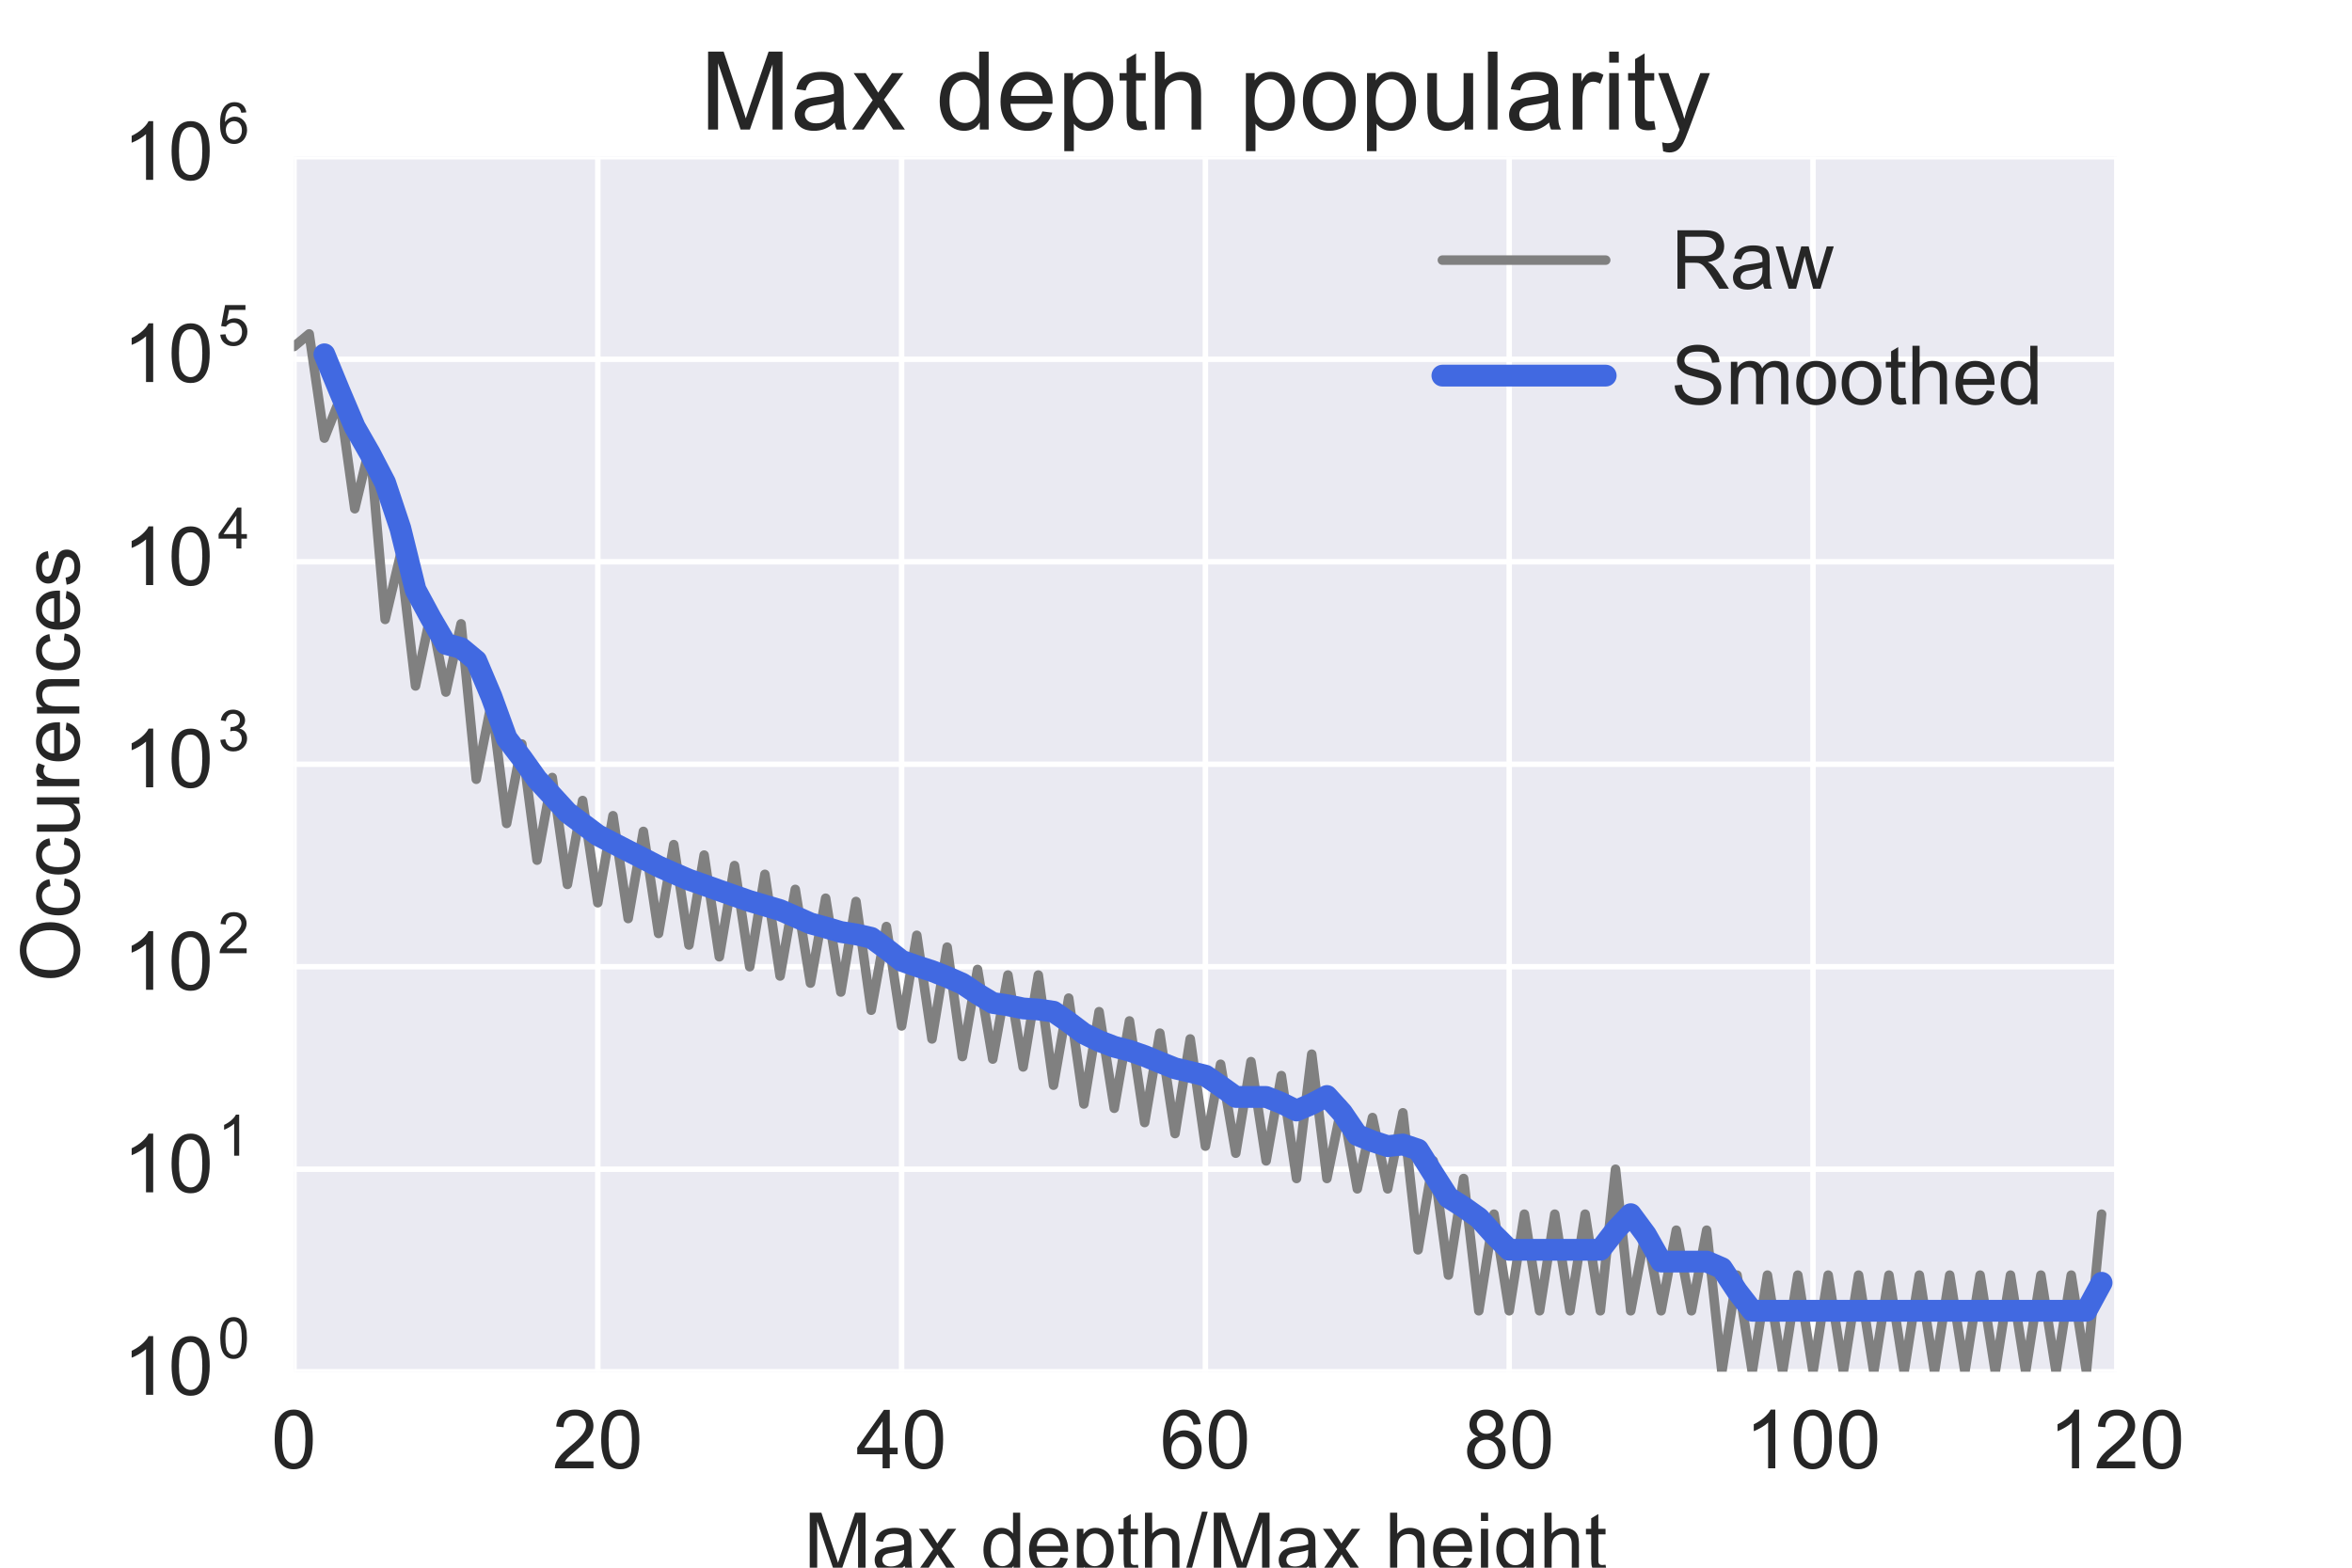 <?xml version="1.0" encoding="utf-8" standalone="no"?>
<!DOCTYPE svg PUBLIC "-//W3C//DTD SVG 1.1//EN"
  "http://www.w3.org/Graphics/SVG/1.1/DTD/svg11.dtd">
<!-- Created with matplotlib (http://matplotlib.org/) -->
<svg height="288pt" version="1.1" viewBox="0 0 432 288" width="432pt" xmlns="http://www.w3.org/2000/svg" xmlns:xlink="http://www.w3.org/1999/xlink">
 <defs>
  <style type="text/css">
*{stroke-linecap:butt;stroke-linejoin:round;stroke-miterlimit:100000;}
  </style>
 </defs>
 <g id="figure_1">
  <g id="patch_1">
   <path d="M 0 288 
L 432 288 
L 432 0 
L 0 0 
z
" style="fill:#ffffff;"/>
  </g>
  <g id="axes_1">
   <g id="patch_2">
    <path d="M 54 252 
L 388.8 252 
L 388.8 28.8 
L 54 28.8 
z
" style="fill:#eaeaf2;"/>
   </g>
   <g id="matplotlib.axis_1">
    <g id="xtick_1">
     <g id="line2d_1">
      <path clip-path="url(#pe8a40653a8)" d="M 54 252 
L 54 28.8 
" style="fill:none;stroke:#ffffff;stroke-linecap:round;"/>
     </g>
     <g id="line2d_2">
      <defs>
       <path d="M 0 0 
L 0 0 
" id="m4029cebb48" style="stroke:#262626;"/>
      </defs>
      <g>
       <use style="fill:#262626;stroke:#262626;" x="54.0" xlink:href="#m4029cebb48" y="252.0"/>
      </g>
     </g>
     <g id="line2d_3">
      <g>
       <use style="fill:#262626;stroke:#262626;" x="54.0" xlink:href="#m4029cebb48" y="28.8"/>
      </g>
     </g>
     <g id="text_1">
      <!-- 0 -->
      <defs>
       <path d="M 4.156 35.297 
Q 4.156 48 6.766 55.734 
Q 9.375 63.484 14.516 67.672 
Q 19.672 71.875 27.484 71.875 
Q 33.25 71.875 37.594 69.547 
Q 41.938 67.234 44.766 62.859 
Q 47.609 58.5 49.219 52.219 
Q 50.828 45.953 50.828 35.297 
Q 50.828 22.703 48.234 14.969 
Q 45.656 7.234 40.5 3 
Q 35.359 -1.219 27.484 -1.219 
Q 17.141 -1.219 11.234 6.203 
Q 4.156 15.141 4.156 35.297 
M 13.188 35.297 
Q 13.188 17.672 17.312 11.828 
Q 21.438 6 27.484 6 
Q 33.547 6 37.672 11.859 
Q 41.797 17.719 41.797 35.297 
Q 41.797 52.984 37.672 58.781 
Q 33.547 64.594 27.391 64.594 
Q 21.344 64.594 17.719 59.469 
Q 13.188 52.938 13.188 35.297 
" id="ArialMT-30"/>
      </defs>
      <g style="fill:#262626;" transform="translate(49.829 269.737)scale(0.15 -0.15)">
       <use xlink:href="#ArialMT-30"/>
      </g>
     </g>
    </g>
    <g id="xtick_2">
     <g id="line2d_4">
      <path clip-path="url(#pe8a40653a8)" d="M 109.8 252 
L 109.8 28.8 
" style="fill:none;stroke:#ffffff;stroke-linecap:round;"/>
     </g>
     <g id="line2d_5">
      <g>
       <use style="fill:#262626;stroke:#262626;" x="109.8" xlink:href="#m4029cebb48" y="252.0"/>
      </g>
     </g>
     <g id="line2d_6">
      <g>
       <use style="fill:#262626;stroke:#262626;" x="109.8" xlink:href="#m4029cebb48" y="28.8"/>
      </g>
     </g>
     <g id="text_2">
      <!-- 20 -->
      <defs>
       <path d="M 50.344 8.453 
L 50.344 0 
L 3.031 0 
Q 2.938 3.172 4.047 6.109 
Q 5.859 10.938 9.828 15.625 
Q 13.812 20.312 21.344 26.469 
Q 33.016 36.031 37.109 41.625 
Q 41.219 47.219 41.219 52.203 
Q 41.219 57.422 37.469 61 
Q 33.734 64.594 27.734 64.594 
Q 21.391 64.594 17.578 60.781 
Q 13.766 56.984 13.719 50.25 
L 4.688 51.172 
Q 5.609 61.281 11.656 66.578 
Q 17.719 71.875 27.938 71.875 
Q 38.234 71.875 44.234 66.156 
Q 50.25 60.453 50.25 52 
Q 50.25 47.703 48.484 43.547 
Q 46.734 39.406 42.656 34.812 
Q 38.578 30.219 29.109 22.219 
Q 21.188 15.578 18.938 13.203 
Q 16.703 10.844 15.234 8.453 
z
" id="ArialMT-32"/>
      </defs>
      <g style="fill:#262626;" transform="translate(101.459 269.737)scale(0.15 -0.15)">
       <use xlink:href="#ArialMT-32"/>
       <use x="55.615" xlink:href="#ArialMT-30"/>
      </g>
     </g>
    </g>
    <g id="xtick_3">
     <g id="line2d_7">
      <path clip-path="url(#pe8a40653a8)" d="M 165.6 252 
L 165.6 28.8 
" style="fill:none;stroke:#ffffff;stroke-linecap:round;"/>
     </g>
     <g id="line2d_8">
      <g>
       <use style="fill:#262626;stroke:#262626;" x="165.6" xlink:href="#m4029cebb48" y="252.0"/>
      </g>
     </g>
     <g id="line2d_9">
      <g>
       <use style="fill:#262626;stroke:#262626;" x="165.6" xlink:href="#m4029cebb48" y="28.8"/>
      </g>
     </g>
     <g id="text_3">
      <!-- 40 -->
      <defs>
       <path d="M 32.328 0 
L 32.328 17.141 
L 1.266 17.141 
L 1.266 25.203 
L 33.938 71.578 
L 41.109 71.578 
L 41.109 25.203 
L 50.781 25.203 
L 50.781 17.141 
L 41.109 17.141 
L 41.109 0 
z
M 32.328 25.203 
L 32.328 57.469 
L 9.906 25.203 
z
" id="ArialMT-34"/>
      </defs>
      <g style="fill:#262626;" transform="translate(157.259 269.737)scale(0.15 -0.15)">
       <use xlink:href="#ArialMT-34"/>
       <use x="55.615" xlink:href="#ArialMT-30"/>
      </g>
     </g>
    </g>
    <g id="xtick_4">
     <g id="line2d_10">
      <path clip-path="url(#pe8a40653a8)" d="M 221.4 252 
L 221.4 28.8 
" style="fill:none;stroke:#ffffff;stroke-linecap:round;"/>
     </g>
     <g id="line2d_11">
      <g>
       <use style="fill:#262626;stroke:#262626;" x="221.4" xlink:href="#m4029cebb48" y="252.0"/>
      </g>
     </g>
     <g id="line2d_12">
      <g>
       <use style="fill:#262626;stroke:#262626;" x="221.4" xlink:href="#m4029cebb48" y="28.8"/>
      </g>
     </g>
     <g id="text_4">
      <!-- 60 -->
      <defs>
       <path d="M 49.75 54.047 
L 41.016 53.375 
Q 39.844 58.547 37.703 60.891 
Q 34.125 64.656 28.906 64.656 
Q 24.703 64.656 21.531 62.312 
Q 17.391 59.281 14.984 53.469 
Q 12.594 47.656 12.5 36.922 
Q 15.672 41.75 20.266 44.094 
Q 24.859 46.438 29.891 46.438 
Q 38.672 46.438 44.844 39.969 
Q 51.031 33.5 51.031 23.25 
Q 51.031 16.5 48.125 10.719 
Q 45.219 4.938 40.141 1.859 
Q 35.062 -1.219 28.609 -1.219 
Q 17.625 -1.219 10.688 6.859 
Q 3.766 14.938 3.766 33.5 
Q 3.766 54.25 11.422 63.672 
Q 18.109 71.875 29.438 71.875 
Q 37.891 71.875 43.281 67.141 
Q 48.688 62.406 49.75 54.047 
M 13.875 23.188 
Q 13.875 18.656 15.797 14.5 
Q 17.719 10.359 21.188 8.172 
Q 24.656 6 28.469 6 
Q 34.031 6 38.031 10.484 
Q 42.047 14.984 42.047 22.703 
Q 42.047 30.125 38.078 34.391 
Q 34.125 38.672 28.125 38.672 
Q 22.172 38.672 18.016 34.391 
Q 13.875 30.125 13.875 23.188 
" id="ArialMT-36"/>
      </defs>
      <g style="fill:#262626;" transform="translate(213.059 269.737)scale(0.15 -0.15)">
       <use xlink:href="#ArialMT-36"/>
       <use x="55.615" xlink:href="#ArialMT-30"/>
      </g>
     </g>
    </g>
    <g id="xtick_5">
     <g id="line2d_13">
      <path clip-path="url(#pe8a40653a8)" d="M 277.2 252 
L 277.2 28.8 
" style="fill:none;stroke:#ffffff;stroke-linecap:round;"/>
     </g>
     <g id="line2d_14">
      <g>
       <use style="fill:#262626;stroke:#262626;" x="277.2" xlink:href="#m4029cebb48" y="252.0"/>
      </g>
     </g>
     <g id="line2d_15">
      <g>
       <use style="fill:#262626;stroke:#262626;" x="277.2" xlink:href="#m4029cebb48" y="28.8"/>
      </g>
     </g>
     <g id="text_5">
      <!-- 80 -->
      <defs>
       <path d="M 17.672 38.812 
Q 12.203 40.828 9.562 44.531 
Q 6.938 48.25 6.938 53.422 
Q 6.938 61.234 12.547 66.547 
Q 18.172 71.875 27.484 71.875 
Q 36.859 71.875 42.578 66.422 
Q 48.297 60.984 48.297 53.172 
Q 48.297 48.188 45.672 44.5 
Q 43.062 40.828 37.75 38.812 
Q 44.344 36.672 47.781 31.875 
Q 51.219 27.094 51.219 20.453 
Q 51.219 11.281 44.719 5.031 
Q 38.234 -1.219 27.641 -1.219 
Q 17.047 -1.219 10.547 5.047 
Q 4.047 11.328 4.047 20.703 
Q 4.047 27.688 7.594 32.391 
Q 11.141 37.109 17.672 38.812 
M 15.922 53.719 
Q 15.922 48.641 19.188 45.406 
Q 22.469 42.188 27.688 42.188 
Q 32.766 42.188 36.016 45.375 
Q 39.266 48.578 39.266 53.219 
Q 39.266 58.062 35.906 61.359 
Q 32.562 64.656 27.594 64.656 
Q 22.562 64.656 19.234 61.422 
Q 15.922 58.203 15.922 53.719 
M 13.094 20.656 
Q 13.094 16.891 14.875 13.375 
Q 16.656 9.859 20.172 7.922 
Q 23.688 6 27.734 6 
Q 34.031 6 38.125 10.047 
Q 42.234 14.109 42.234 20.359 
Q 42.234 26.703 38.016 30.859 
Q 33.797 35.016 27.438 35.016 
Q 21.234 35.016 17.156 30.906 
Q 13.094 26.812 13.094 20.656 
" id="ArialMT-38"/>
      </defs>
      <g style="fill:#262626;" transform="translate(268.859 269.737)scale(0.15 -0.15)">
       <use xlink:href="#ArialMT-38"/>
       <use x="55.615" xlink:href="#ArialMT-30"/>
      </g>
     </g>
    </g>
    <g id="xtick_6">
     <g id="line2d_16">
      <path clip-path="url(#pe8a40653a8)" d="M 333 252 
L 333 28.8 
" style="fill:none;stroke:#ffffff;stroke-linecap:round;"/>
     </g>
     <g id="line2d_17">
      <g>
       <use style="fill:#262626;stroke:#262626;" x="333.0" xlink:href="#m4029cebb48" y="252.0"/>
      </g>
     </g>
     <g id="line2d_18">
      <g>
       <use style="fill:#262626;stroke:#262626;" x="333.0" xlink:href="#m4029cebb48" y="28.8"/>
      </g>
     </g>
     <g id="text_6">
      <!-- 100 -->
      <defs>
       <path d="M 37.25 0 
L 28.469 0 
L 28.469 56 
Q 25.297 52.984 20.141 49.953 
Q 14.984 46.922 10.891 45.406 
L 10.891 53.906 
Q 18.266 57.375 23.781 62.297 
Q 29.297 67.234 31.594 71.875 
L 37.25 71.875 
z
" id="ArialMT-31"/>
      </defs>
      <g style="fill:#262626;" transform="translate(320.488 269.737)scale(0.15 -0.15)">
       <use xlink:href="#ArialMT-31"/>
       <use x="55.615" xlink:href="#ArialMT-30"/>
       <use x="111.23" xlink:href="#ArialMT-30"/>
      </g>
     </g>
    </g>
    <g id="xtick_7">
     <g id="line2d_19">
      <path clip-path="url(#pe8a40653a8)" d="M 388.8 252 
L 388.8 28.8 
" style="fill:none;stroke:#ffffff;stroke-linecap:round;"/>
     </g>
     <g id="line2d_20">
      <g>
       <use style="fill:#262626;stroke:#262626;" x="388.8" xlink:href="#m4029cebb48" y="252.0"/>
      </g>
     </g>
     <g id="line2d_21">
      <g>
       <use style="fill:#262626;stroke:#262626;" x="388.8" xlink:href="#m4029cebb48" y="28.8"/>
      </g>
     </g>
     <g id="text_7">
      <!-- 120 -->
      <g style="fill:#262626;" transform="translate(376.288 269.737)scale(0.15 -0.15)">
       <use xlink:href="#ArialMT-31"/>
       <use x="55.615" xlink:href="#ArialMT-32"/>
       <use x="111.23" xlink:href="#ArialMT-30"/>
      </g>
     </g>
    </g>
    <g id="text_8">
     <!-- Max depth/Max height -->
     <defs>
      <path d="M 6.594 -19.875 
L 6.594 51.859 
L 14.594 51.859 
L 14.594 45.125 
Q 17.438 49.078 21 51.047 
Q 24.562 53.031 29.641 53.031 
Q 36.281 53.031 41.359 49.609 
Q 46.438 46.188 49.016 39.953 
Q 51.609 33.734 51.609 26.312 
Q 51.609 18.359 48.75 11.984 
Q 45.906 5.609 40.453 2.219 
Q 35.016 -1.172 29 -1.172 
Q 24.609 -1.172 21.109 0.688 
Q 17.625 2.547 15.375 5.375 
L 15.375 -19.875 
z
M 14.547 25.641 
Q 14.547 15.625 18.594 10.844 
Q 22.656 6.062 28.422 6.062 
Q 34.281 6.062 38.453 11.016 
Q 42.625 15.969 42.625 26.375 
Q 42.625 36.281 38.547 41.203 
Q 34.469 46.141 28.812 46.141 
Q 23.188 46.141 18.859 40.891 
Q 14.547 35.641 14.547 25.641 
" id="ArialMT-70"/>
      <path d="M 0 -1.219 
L 20.75 72.797 
L 27.781 72.797 
L 7.078 -1.219 
z
" id="ArialMT-2f"/>
      <path d="M 7.422 0 
L 7.422 71.578 
L 21.688 71.578 
L 38.625 20.906 
Q 40.969 13.812 42.047 10.297 
Q 43.266 14.203 45.844 21.781 
L 62.984 71.578 
L 75.734 71.578 
L 75.734 0 
L 66.609 0 
L 66.609 59.906 
L 45.797 0 
L 37.25 0 
L 16.547 60.938 
L 16.547 0 
z
" id="ArialMT-4d"/>
      <path d="M 4.984 -4.297 
L 13.531 -5.562 
Q 14.062 -9.516 16.5 -11.328 
Q 19.781 -13.766 25.438 -13.766 
Q 31.547 -13.766 34.859 -11.328 
Q 38.188 -8.891 39.359 -4.5 
Q 40.047 -1.812 39.984 6.781 
Q 34.234 0 25.641 0 
Q 14.938 0 9.078 7.719 
Q 3.219 15.438 3.219 26.219 
Q 3.219 33.641 5.906 39.906 
Q 8.594 46.188 13.688 49.609 
Q 18.797 53.031 25.688 53.031 
Q 34.859 53.031 40.828 45.609 
L 40.828 51.859 
L 48.922 51.859 
L 48.922 7.031 
Q 48.922 -5.078 46.453 -10.125 
Q 44 -15.188 38.641 -18.109 
Q 33.297 -21.047 25.484 -21.047 
Q 16.219 -21.047 10.5 -16.875 
Q 4.781 -12.703 4.984 -4.297 
M 12.25 26.859 
Q 12.25 16.656 16.297 11.969 
Q 20.359 7.281 26.469 7.281 
Q 32.516 7.281 36.609 11.938 
Q 40.719 16.609 40.719 26.562 
Q 40.719 36.078 36.5 40.906 
Q 32.281 45.75 26.312 45.75 
Q 20.453 45.75 16.344 40.984 
Q 12.25 36.234 12.25 26.859 
" id="ArialMT-67"/>
      <path id="ArialMT-20"/>
      <path d="M 6.594 0 
L 6.594 71.578 
L 15.375 71.578 
L 15.375 45.906 
Q 21.531 53.031 30.906 53.031 
Q 36.672 53.031 40.922 50.75 
Q 45.172 48.484 47 44.484 
Q 48.828 40.484 48.828 32.859 
L 48.828 0 
L 40.047 0 
L 40.047 32.859 
Q 40.047 39.453 37.188 42.453 
Q 34.328 45.453 29.109 45.453 
Q 25.203 45.453 21.75 43.422 
Q 18.312 41.406 16.844 37.938 
Q 15.375 34.469 15.375 28.375 
L 15.375 0 
z
" id="ArialMT-68"/>
      <path d="M 40.438 6.391 
Q 35.547 2.25 31.031 0.531 
Q 26.516 -1.172 21.344 -1.172 
Q 12.797 -1.172 8.203 3 
Q 3.609 7.172 3.609 13.672 
Q 3.609 17.484 5.344 20.625 
Q 7.078 23.781 9.891 25.688 
Q 12.703 27.594 16.219 28.562 
Q 18.797 29.25 24.031 29.891 
Q 34.672 31.156 39.703 32.906 
Q 39.75 34.719 39.75 35.203 
Q 39.75 40.578 37.25 42.781 
Q 33.891 45.75 27.25 45.75 
Q 21.047 45.75 18.094 43.578 
Q 15.141 41.406 13.719 35.891 
L 5.125 37.062 
Q 6.297 42.578 8.984 45.969 
Q 11.672 49.359 16.75 51.188 
Q 21.828 53.031 28.516 53.031 
Q 35.156 53.031 39.297 51.469 
Q 43.453 49.906 45.406 47.531 
Q 47.359 45.172 48.141 41.547 
Q 48.578 39.312 48.578 33.453 
L 48.578 21.734 
Q 48.578 9.469 49.141 6.219 
Q 49.703 2.984 51.375 0 
L 42.188 0 
Q 40.828 2.734 40.438 6.391 
M 39.703 26.031 
Q 34.906 24.078 25.344 22.703 
Q 19.922 21.922 17.672 20.938 
Q 15.438 19.969 14.203 18.094 
Q 12.984 16.219 12.984 13.922 
Q 12.984 10.406 15.641 8.062 
Q 18.312 5.719 23.438 5.719 
Q 28.516 5.719 32.469 7.938 
Q 36.422 10.156 38.281 14.016 
Q 39.703 17 39.703 22.797 
z
" id="ArialMT-61"/>
      <path d="M 0.734 0 
L 19.672 26.953 
L 2.156 51.859 
L 13.141 51.859 
L 21.094 39.703 
Q 23.344 36.234 24.703 33.891 
Q 26.859 37.109 28.656 39.594 
L 37.406 51.859 
L 47.906 51.859 
L 29.984 27.438 
L 49.266 0 
L 38.484 0 
L 27.828 16.109 
L 25 20.453 
L 11.375 0 
z
" id="ArialMT-78"/>
      <path d="M 42.094 16.703 
L 51.172 15.578 
Q 49.031 7.625 43.219 3.219 
Q 37.406 -1.172 28.375 -1.172 
Q 17 -1.172 10.328 5.828 
Q 3.656 12.844 3.656 25.484 
Q 3.656 38.578 10.391 45.797 
Q 17.141 53.031 27.875 53.031 
Q 38.281 53.031 44.875 45.953 
Q 51.469 38.875 51.469 26.031 
Q 51.469 25.25 51.422 23.688 
L 12.75 23.688 
Q 13.234 15.141 17.578 10.594 
Q 21.922 6.062 28.422 6.062 
Q 33.25 6.062 36.672 8.594 
Q 40.094 11.141 42.094 16.703 
M 13.234 30.906 
L 42.188 30.906 
Q 41.609 37.453 38.875 40.719 
Q 34.672 45.797 27.984 45.797 
Q 21.922 45.797 17.797 41.75 
Q 13.672 37.703 13.234 30.906 
" id="ArialMT-65"/>
      <path d="M 40.234 0 
L 40.234 6.547 
Q 35.297 -1.172 25.734 -1.172 
Q 19.531 -1.172 14.328 2.25 
Q 9.125 5.672 6.266 11.797 
Q 3.422 17.922 3.422 25.875 
Q 3.422 33.641 6 39.969 
Q 8.594 46.297 13.766 49.656 
Q 18.953 53.031 25.344 53.031 
Q 30.031 53.031 33.688 51.047 
Q 37.359 49.078 39.656 45.906 
L 39.656 71.578 
L 48.391 71.578 
L 48.391 0 
z
M 12.453 25.875 
Q 12.453 15.922 16.641 10.984 
Q 20.844 6.062 26.562 6.062 
Q 32.328 6.062 36.344 10.766 
Q 40.375 15.484 40.375 25.141 
Q 40.375 35.797 36.266 40.766 
Q 32.172 45.75 26.172 45.75 
Q 20.312 45.75 16.375 40.969 
Q 12.453 36.188 12.453 25.875 
" id="ArialMT-64"/>
      <path d="M 6.641 61.469 
L 6.641 71.578 
L 15.438 71.578 
L 15.438 61.469 
z
M 6.641 0 
L 6.641 51.859 
L 15.438 51.859 
L 15.438 0 
z
" id="ArialMT-69"/>
      <path d="M 25.781 7.859 
L 27.047 0.094 
Q 23.344 -0.688 20.406 -0.688 
Q 15.625 -0.688 12.984 0.828 
Q 10.359 2.344 9.281 4.812 
Q 8.203 7.281 8.203 15.188 
L 8.203 45.016 
L 1.766 45.016 
L 1.766 51.859 
L 8.203 51.859 
L 8.203 64.703 
L 16.938 69.969 
L 16.938 51.859 
L 25.781 51.859 
L 25.781 45.016 
L 16.938 45.016 
L 16.938 14.703 
Q 16.938 10.938 17.406 9.859 
Q 17.875 8.797 18.922 8.156 
Q 19.969 7.516 21.922 7.516 
Q 23.391 7.516 25.781 7.859 
" id="ArialMT-74"/>
     </defs>
     <g style="fill:#262626;" transform="translate(147.614 288.637)scale(0.15 -0.15)">
      <use xlink:href="#ArialMT-4d"/>
      <use x="83.301" xlink:href="#ArialMT-61"/>
      <use x="138.916" xlink:href="#ArialMT-78"/>
      <use x="188.916" xlink:href="#ArialMT-20"/>
      <use x="216.699" xlink:href="#ArialMT-64"/>
      <use x="272.314" xlink:href="#ArialMT-65"/>
      <use x="327.93" xlink:href="#ArialMT-70"/>
      <use x="383.545" xlink:href="#ArialMT-74"/>
      <use x="411.328" xlink:href="#ArialMT-68"/>
      <use x="466.943" xlink:href="#ArialMT-2f"/>
      <use x="494.727" xlink:href="#ArialMT-4d"/>
      <use x="578.027" xlink:href="#ArialMT-61"/>
      <use x="633.643" xlink:href="#ArialMT-78"/>
      <use x="683.643" xlink:href="#ArialMT-20"/>
      <use x="711.426" xlink:href="#ArialMT-68"/>
      <use x="767.041" xlink:href="#ArialMT-65"/>
      <use x="822.656" xlink:href="#ArialMT-69"/>
      <use x="844.873" xlink:href="#ArialMT-67"/>
      <use x="900.488" xlink:href="#ArialMT-68"/>
      <use x="956.104" xlink:href="#ArialMT-74"/>
     </g>
    </g>
   </g>
   <g id="matplotlib.axis_2">
    <g id="ytick_1">
     <g id="line2d_22">
      <path clip-path="url(#pe8a40653a8)" d="M 54 252 
L 388.8 252 
" style="fill:none;stroke:#ffffff;stroke-linecap:round;"/>
     </g>
     <g id="line2d_23">
      <g>
       <use style="fill:#262626;stroke:#262626;" x="54.0" xlink:href="#m4029cebb48" y="252.0"/>
      </g>
     </g>
     <g id="line2d_24">
      <g>
       <use style="fill:#262626;stroke:#262626;" x="388.8" xlink:href="#m4029cebb48" y="252.0"/>
      </g>
     </g>
     <g id="text_9">
      <!-- $\mathdefault{10^{0}}$ -->
      <g style="fill:#262626;" transform="translate(22.55 256.369)scale(0.15 -0.15)">
       <use transform="translate(0.0 0.884)" xlink:href="#ArialMT-31"/>
       <use transform="translate(55.615 0.884)" xlink:href="#ArialMT-30"/>
       <use transform="translate(116.457 45.688)scale(0.7)" xlink:href="#ArialMT-30"/>
      </g>
     </g>
    </g>
    <g id="ytick_2">
     <g id="line2d_25">
      <path clip-path="url(#pe8a40653a8)" d="M 54 214.8 
L 388.8 214.8 
" style="fill:none;stroke:#ffffff;stroke-linecap:round;"/>
     </g>
     <g id="line2d_26">
      <g>
       <use style="fill:#262626;stroke:#262626;" x="54.0" xlink:href="#m4029cebb48" y="214.8"/>
      </g>
     </g>
     <g id="line2d_27">
      <g>
       <use style="fill:#262626;stroke:#262626;" x="388.8" xlink:href="#m4029cebb48" y="214.8"/>
      </g>
     </g>
     <g id="text_10">
      <!-- $\mathdefault{10^{1}}$ -->
      <g style="fill:#262626;" transform="translate(22.55 219.169)scale(0.15 -0.15)">
       <use transform="translate(0.0 0.884)" xlink:href="#ArialMT-31"/>
       <use transform="translate(55.615 0.884)" xlink:href="#ArialMT-30"/>
       <use transform="translate(116.457 45.688)scale(0.7)" xlink:href="#ArialMT-31"/>
      </g>
     </g>
    </g>
    <g id="ytick_3">
     <g id="line2d_28">
      <path clip-path="url(#pe8a40653a8)" d="M 54 177.6 
L 388.8 177.6 
" style="fill:none;stroke:#ffffff;stroke-linecap:round;"/>
     </g>
     <g id="line2d_29">
      <g>
       <use style="fill:#262626;stroke:#262626;" x="54.0" xlink:href="#m4029cebb48" y="177.6"/>
      </g>
     </g>
     <g id="line2d_30">
      <g>
       <use style="fill:#262626;stroke:#262626;" x="388.8" xlink:href="#m4029cebb48" y="177.6"/>
      </g>
     </g>
     <g id="text_11">
      <!-- $\mathdefault{10^{2}}$ -->
      <g style="fill:#262626;" transform="translate(22.55 181.969)scale(0.15 -0.15)">
       <use transform="translate(0.0 0.884)" xlink:href="#ArialMT-31"/>
       <use transform="translate(55.615 0.884)" xlink:href="#ArialMT-30"/>
       <use transform="translate(116.457 45.688)scale(0.7)" xlink:href="#ArialMT-32"/>
      </g>
     </g>
    </g>
    <g id="ytick_4">
     <g id="line2d_31">
      <path clip-path="url(#pe8a40653a8)" d="M 54 140.4 
L 388.8 140.4 
" style="fill:none;stroke:#ffffff;stroke-linecap:round;"/>
     </g>
     <g id="line2d_32">
      <g>
       <use style="fill:#262626;stroke:#262626;" x="54.0" xlink:href="#m4029cebb48" y="140.4"/>
      </g>
     </g>
     <g id="line2d_33">
      <g>
       <use style="fill:#262626;stroke:#262626;" x="388.8" xlink:href="#m4029cebb48" y="140.4"/>
      </g>
     </g>
     <g id="text_12">
      <!-- $\mathdefault{10^{3}}$ -->
      <defs>
       <path d="M 4.203 18.891 
L 12.984 20.062 
Q 14.5 12.594 18.141 9.297 
Q 21.781 6 27 6 
Q 33.203 6 37.469 10.297 
Q 41.75 14.594 41.75 20.953 
Q 41.75 27 37.797 30.922 
Q 33.844 34.859 27.734 34.859 
Q 25.25 34.859 21.531 33.891 
L 22.516 41.609 
Q 23.391 41.5 23.922 41.5 
Q 29.547 41.5 34.031 44.422 
Q 38.531 47.359 38.531 53.469 
Q 38.531 58.297 35.25 61.469 
Q 31.984 64.656 26.812 64.656 
Q 21.688 64.656 18.266 61.422 
Q 14.844 58.203 13.875 51.766 
L 5.078 53.328 
Q 6.688 62.156 12.391 67.016 
Q 18.109 71.875 26.609 71.875 
Q 32.469 71.875 37.391 69.359 
Q 42.328 66.844 44.938 62.5 
Q 47.562 58.156 47.562 53.266 
Q 47.562 48.641 45.062 44.828 
Q 42.578 41.016 37.703 38.766 
Q 44.047 37.312 47.562 32.688 
Q 51.078 28.078 51.078 21.141 
Q 51.078 11.766 44.234 5.25 
Q 37.406 -1.266 26.953 -1.266 
Q 17.531 -1.266 11.297 4.344 
Q 5.078 9.969 4.203 18.891 
" id="ArialMT-33"/>
      </defs>
      <g style="fill:#262626;" transform="translate(22.55 144.769)scale(0.15 -0.15)">
       <use transform="translate(0.0 0.884)" xlink:href="#ArialMT-31"/>
       <use transform="translate(55.615 0.884)" xlink:href="#ArialMT-30"/>
       <use transform="translate(116.457 45.688)scale(0.7)" xlink:href="#ArialMT-33"/>
      </g>
     </g>
    </g>
    <g id="ytick_5">
     <g id="line2d_34">
      <path clip-path="url(#pe8a40653a8)" d="M 54 103.2 
L 388.8 103.2 
" style="fill:none;stroke:#ffffff;stroke-linecap:round;"/>
     </g>
     <g id="line2d_35">
      <g>
       <use style="fill:#262626;stroke:#262626;" x="54.0" xlink:href="#m4029cebb48" y="103.2"/>
      </g>
     </g>
     <g id="line2d_36">
      <g>
       <use style="fill:#262626;stroke:#262626;" x="388.8" xlink:href="#m4029cebb48" y="103.2"/>
      </g>
     </g>
     <g id="text_13">
      <!-- $\mathdefault{10^{4}}$ -->
      <g style="fill:#262626;" transform="translate(22.55 107.494)scale(0.15 -0.15)">
       <use transform="translate(0.0 0.092)" xlink:href="#ArialMT-31"/>
       <use transform="translate(55.615 0.092)" xlink:href="#ArialMT-30"/>
       <use transform="translate(116.457 44.895)scale(0.7)" xlink:href="#ArialMT-34"/>
      </g>
     </g>
    </g>
    <g id="ytick_6">
     <g id="line2d_37">
      <path clip-path="url(#pe8a40653a8)" d="M 54 66 
L 388.8 66 
" style="fill:none;stroke:#ffffff;stroke-linecap:round;"/>
     </g>
     <g id="line2d_38">
      <g>
       <use style="fill:#262626;stroke:#262626;" x="54.0" xlink:href="#m4029cebb48" y="66.0"/>
      </g>
     </g>
     <g id="line2d_39">
      <g>
       <use style="fill:#262626;stroke:#262626;" x="388.8" xlink:href="#m4029cebb48" y="66.0"/>
      </g>
     </g>
     <g id="text_14">
      <!-- $\mathdefault{10^{5}}$ -->
      <defs>
       <path d="M 4.156 18.75 
L 13.375 19.531 
Q 14.406 12.797 18.141 9.391 
Q 21.875 6 27.156 6 
Q 33.5 6 37.891 10.781 
Q 42.281 15.578 42.281 23.484 
Q 42.281 31 38.062 35.344 
Q 33.844 39.703 27 39.703 
Q 22.75 39.703 19.328 37.766 
Q 15.922 35.844 13.969 32.766 
L 5.719 33.844 
L 12.641 70.609 
L 48.25 70.609 
L 48.25 62.203 
L 19.672 62.203 
L 15.828 42.969 
Q 22.266 47.469 29.344 47.469 
Q 38.719 47.469 45.156 40.969 
Q 51.609 34.469 51.609 24.266 
Q 51.609 14.547 45.953 7.469 
Q 39.062 -1.219 27.156 -1.219 
Q 17.391 -1.219 11.203 4.25 
Q 5.031 9.719 4.156 18.75 
" id="ArialMT-35"/>
      </defs>
      <g style="fill:#262626;" transform="translate(22.55 70.294)scale(0.15 -0.15)">
       <use transform="translate(0.0 0.77)" xlink:href="#ArialMT-31"/>
       <use transform="translate(55.615 0.77)" xlink:href="#ArialMT-30"/>
       <use transform="translate(116.457 45.573)scale(0.7)" xlink:href="#ArialMT-35"/>
      </g>
     </g>
    </g>
    <g id="ytick_7">
     <g id="line2d_40">
      <path clip-path="url(#pe8a40653a8)" d="M 54 28.8 
L 388.8 28.8 
" style="fill:none;stroke:#ffffff;stroke-linecap:round;"/>
     </g>
     <g id="line2d_41">
      <g>
       <use style="fill:#262626;stroke:#262626;" x="54.0" xlink:href="#m4029cebb48" y="28.8"/>
      </g>
     </g>
     <g id="line2d_42">
      <g>
       <use style="fill:#262626;stroke:#262626;" x="388.8" xlink:href="#m4029cebb48" y="28.8"/>
      </g>
     </g>
     <g id="text_15">
      <!-- $\mathdefault{10^{6}}$ -->
      <g style="fill:#262626;" transform="translate(22.55 33.169)scale(0.15 -0.15)">
       <use transform="translate(0.0 0.884)" xlink:href="#ArialMT-31"/>
       <use transform="translate(55.615 0.884)" xlink:href="#ArialMT-30"/>
       <use transform="translate(116.457 45.688)scale(0.7)" xlink:href="#ArialMT-36"/>
      </g>
     </g>
    </g>
    <g id="ytick_8">
     <g id="line2d_43">
      <defs>
       <path d="M 0 0 
L 0 0 
" id="mad679b9688" style="stroke:#262626;stroke-width:0.5;"/>
      </defs>
      <g>
       <use style="fill:#262626;stroke:#262626;stroke-width:0.5;" x="54.0" xlink:href="#mad679b9688" y="240.802"/>
      </g>
     </g>
     <g id="line2d_44">
      <g>
       <use style="fill:#262626;stroke:#262626;stroke-width:0.5;" x="388.8" xlink:href="#mad679b9688" y="240.802"/>
      </g>
     </g>
    </g>
    <g id="ytick_9">
     <g id="line2d_45">
      <g>
       <use style="fill:#262626;stroke:#262626;stroke-width:0.5;" x="54.0" xlink:href="#mad679b9688" y="234.251"/>
      </g>
     </g>
     <g id="line2d_46">
      <g>
       <use style="fill:#262626;stroke:#262626;stroke-width:0.5;" x="388.8" xlink:href="#mad679b9688" y="234.251"/>
      </g>
     </g>
    </g>
    <g id="ytick_10">
     <g id="line2d_47">
      <g>
       <use style="fill:#262626;stroke:#262626;stroke-width:0.5;" x="54.0" xlink:href="#mad679b9688" y="229.603"/>
      </g>
     </g>
     <g id="line2d_48">
      <g>
       <use style="fill:#262626;stroke:#262626;stroke-width:0.5;" x="388.8" xlink:href="#mad679b9688" y="229.603"/>
      </g>
     </g>
    </g>
    <g id="ytick_11">
     <g id="line2d_49">
      <g>
       <use style="fill:#262626;stroke:#262626;stroke-width:0.5;" x="54.0" xlink:href="#mad679b9688" y="225.998"/>
      </g>
     </g>
     <g id="line2d_50">
      <g>
       <use style="fill:#262626;stroke:#262626;stroke-width:0.5;" x="388.8" xlink:href="#mad679b9688" y="225.998"/>
      </g>
     </g>
    </g>
    <g id="ytick_12">
     <g id="line2d_51">
      <g>
       <use style="fill:#262626;stroke:#262626;stroke-width:0.5;" x="54.0" xlink:href="#mad679b9688" y="223.053"/>
      </g>
     </g>
     <g id="line2d_52">
      <g>
       <use style="fill:#262626;stroke:#262626;stroke-width:0.5;" x="388.8" xlink:href="#mad679b9688" y="223.053"/>
      </g>
     </g>
    </g>
    <g id="ytick_13">
     <g id="line2d_53">
      <g>
       <use style="fill:#262626;stroke:#262626;stroke-width:0.5;" x="54.0" xlink:href="#mad679b9688" y="220.562"/>
      </g>
     </g>
     <g id="line2d_54">
      <g>
       <use style="fill:#262626;stroke:#262626;stroke-width:0.5;" x="388.8" xlink:href="#mad679b9688" y="220.562"/>
      </g>
     </g>
    </g>
    <g id="ytick_14">
     <g id="line2d_55">
      <g>
       <use style="fill:#262626;stroke:#262626;stroke-width:0.5;" x="54.0" xlink:href="#mad679b9688" y="218.405"/>
      </g>
     </g>
     <g id="line2d_56">
      <g>
       <use style="fill:#262626;stroke:#262626;stroke-width:0.5;" x="388.8" xlink:href="#mad679b9688" y="218.405"/>
      </g>
     </g>
    </g>
    <g id="ytick_15">
     <g id="line2d_57">
      <g>
       <use style="fill:#262626;stroke:#262626;stroke-width:0.5;" x="54.0" xlink:href="#mad679b9688" y="216.502"/>
      </g>
     </g>
     <g id="line2d_58">
      <g>
       <use style="fill:#262626;stroke:#262626;stroke-width:0.5;" x="388.8" xlink:href="#mad679b9688" y="216.502"/>
      </g>
     </g>
    </g>
    <g id="ytick_16">
     <g id="line2d_59">
      <g>
       <use style="fill:#262626;stroke:#262626;stroke-width:0.5;" x="54.0" xlink:href="#mad679b9688" y="203.602"/>
      </g>
     </g>
     <g id="line2d_60">
      <g>
       <use style="fill:#262626;stroke:#262626;stroke-width:0.5;" x="388.8" xlink:href="#mad679b9688" y="203.602"/>
      </g>
     </g>
    </g>
    <g id="ytick_17">
     <g id="line2d_61">
      <g>
       <use style="fill:#262626;stroke:#262626;stroke-width:0.5;" x="54.0" xlink:href="#mad679b9688" y="197.051"/>
      </g>
     </g>
     <g id="line2d_62">
      <g>
       <use style="fill:#262626;stroke:#262626;stroke-width:0.5;" x="388.8" xlink:href="#mad679b9688" y="197.051"/>
      </g>
     </g>
    </g>
    <g id="ytick_18">
     <g id="line2d_63">
      <g>
       <use style="fill:#262626;stroke:#262626;stroke-width:0.5;" x="54.0" xlink:href="#mad679b9688" y="192.403"/>
      </g>
     </g>
     <g id="line2d_64">
      <g>
       <use style="fill:#262626;stroke:#262626;stroke-width:0.5;" x="388.8" xlink:href="#mad679b9688" y="192.403"/>
      </g>
     </g>
    </g>
    <g id="ytick_19">
     <g id="line2d_65">
      <g>
       <use style="fill:#262626;stroke:#262626;stroke-width:0.5;" x="54.0" xlink:href="#mad679b9688" y="188.798"/>
      </g>
     </g>
     <g id="line2d_66">
      <g>
       <use style="fill:#262626;stroke:#262626;stroke-width:0.5;" x="388.8" xlink:href="#mad679b9688" y="188.798"/>
      </g>
     </g>
    </g>
    <g id="ytick_20">
     <g id="line2d_67">
      <g>
       <use style="fill:#262626;stroke:#262626;stroke-width:0.5;" x="54.0" xlink:href="#mad679b9688" y="185.853"/>
      </g>
     </g>
     <g id="line2d_68">
      <g>
       <use style="fill:#262626;stroke:#262626;stroke-width:0.5;" x="388.8" xlink:href="#mad679b9688" y="185.853"/>
      </g>
     </g>
    </g>
    <g id="ytick_21">
     <g id="line2d_69">
      <g>
       <use style="fill:#262626;stroke:#262626;stroke-width:0.5;" x="54.0" xlink:href="#mad679b9688" y="183.362"/>
      </g>
     </g>
     <g id="line2d_70">
      <g>
       <use style="fill:#262626;stroke:#262626;stroke-width:0.5;" x="388.8" xlink:href="#mad679b9688" y="183.362"/>
      </g>
     </g>
    </g>
    <g id="ytick_22">
     <g id="line2d_71">
      <g>
       <use style="fill:#262626;stroke:#262626;stroke-width:0.5;" x="54.0" xlink:href="#mad679b9688" y="181.205"/>
      </g>
     </g>
     <g id="line2d_72">
      <g>
       <use style="fill:#262626;stroke:#262626;stroke-width:0.5;" x="388.8" xlink:href="#mad679b9688" y="181.205"/>
      </g>
     </g>
    </g>
    <g id="ytick_23">
     <g id="line2d_73">
      <g>
       <use style="fill:#262626;stroke:#262626;stroke-width:0.5;" x="54.0" xlink:href="#mad679b9688" y="179.302"/>
      </g>
     </g>
     <g id="line2d_74">
      <g>
       <use style="fill:#262626;stroke:#262626;stroke-width:0.5;" x="388.8" xlink:href="#mad679b9688" y="179.302"/>
      </g>
     </g>
    </g>
    <g id="ytick_24">
     <g id="line2d_75">
      <g>
       <use style="fill:#262626;stroke:#262626;stroke-width:0.5;" x="54.0" xlink:href="#mad679b9688" y="166.402"/>
      </g>
     </g>
     <g id="line2d_76">
      <g>
       <use style="fill:#262626;stroke:#262626;stroke-width:0.5;" x="388.8" xlink:href="#mad679b9688" y="166.402"/>
      </g>
     </g>
    </g>
    <g id="ytick_25">
     <g id="line2d_77">
      <g>
       <use style="fill:#262626;stroke:#262626;stroke-width:0.5;" x="54.0" xlink:href="#mad679b9688" y="159.851"/>
      </g>
     </g>
     <g id="line2d_78">
      <g>
       <use style="fill:#262626;stroke:#262626;stroke-width:0.5;" x="388.8" xlink:href="#mad679b9688" y="159.851"/>
      </g>
     </g>
    </g>
    <g id="ytick_26">
     <g id="line2d_79">
      <g>
       <use style="fill:#262626;stroke:#262626;stroke-width:0.5;" x="54.0" xlink:href="#mad679b9688" y="155.203"/>
      </g>
     </g>
     <g id="line2d_80">
      <g>
       <use style="fill:#262626;stroke:#262626;stroke-width:0.5;" x="388.8" xlink:href="#mad679b9688" y="155.203"/>
      </g>
     </g>
    </g>
    <g id="ytick_27">
     <g id="line2d_81">
      <g>
       <use style="fill:#262626;stroke:#262626;stroke-width:0.5;" x="54.0" xlink:href="#mad679b9688" y="151.598"/>
      </g>
     </g>
     <g id="line2d_82">
      <g>
       <use style="fill:#262626;stroke:#262626;stroke-width:0.5;" x="388.8" xlink:href="#mad679b9688" y="151.598"/>
      </g>
     </g>
    </g>
    <g id="ytick_28">
     <g id="line2d_83">
      <g>
       <use style="fill:#262626;stroke:#262626;stroke-width:0.5;" x="54.0" xlink:href="#mad679b9688" y="148.653"/>
      </g>
     </g>
     <g id="line2d_84">
      <g>
       <use style="fill:#262626;stroke:#262626;stroke-width:0.5;" x="388.8" xlink:href="#mad679b9688" y="148.653"/>
      </g>
     </g>
    </g>
    <g id="ytick_29">
     <g id="line2d_85">
      <g>
       <use style="fill:#262626;stroke:#262626;stroke-width:0.5;" x="54.0" xlink:href="#mad679b9688" y="146.162"/>
      </g>
     </g>
     <g id="line2d_86">
      <g>
       <use style="fill:#262626;stroke:#262626;stroke-width:0.5;" x="388.8" xlink:href="#mad679b9688" y="146.162"/>
      </g>
     </g>
    </g>
    <g id="ytick_30">
     <g id="line2d_87">
      <g>
       <use style="fill:#262626;stroke:#262626;stroke-width:0.5;" x="54.0" xlink:href="#mad679b9688" y="144.005"/>
      </g>
     </g>
     <g id="line2d_88">
      <g>
       <use style="fill:#262626;stroke:#262626;stroke-width:0.5;" x="388.8" xlink:href="#mad679b9688" y="144.005"/>
      </g>
     </g>
    </g>
    <g id="ytick_31">
     <g id="line2d_89">
      <g>
       <use style="fill:#262626;stroke:#262626;stroke-width:0.5;" x="54.0" xlink:href="#mad679b9688" y="142.102"/>
      </g>
     </g>
     <g id="line2d_90">
      <g>
       <use style="fill:#262626;stroke:#262626;stroke-width:0.5;" x="388.8" xlink:href="#mad679b9688" y="142.102"/>
      </g>
     </g>
    </g>
    <g id="ytick_32">
     <g id="line2d_91">
      <g>
       <use style="fill:#262626;stroke:#262626;stroke-width:0.5;" x="54.0" xlink:href="#mad679b9688" y="129.202"/>
      </g>
     </g>
     <g id="line2d_92">
      <g>
       <use style="fill:#262626;stroke:#262626;stroke-width:0.5;" x="388.8" xlink:href="#mad679b9688" y="129.202"/>
      </g>
     </g>
    </g>
    <g id="ytick_33">
     <g id="line2d_93">
      <g>
       <use style="fill:#262626;stroke:#262626;stroke-width:0.5;" x="54.0" xlink:href="#mad679b9688" y="122.651"/>
      </g>
     </g>
     <g id="line2d_94">
      <g>
       <use style="fill:#262626;stroke:#262626;stroke-width:0.5;" x="388.8" xlink:href="#mad679b9688" y="122.651"/>
      </g>
     </g>
    </g>
    <g id="ytick_34">
     <g id="line2d_95">
      <g>
       <use style="fill:#262626;stroke:#262626;stroke-width:0.5;" x="54.0" xlink:href="#mad679b9688" y="118.003"/>
      </g>
     </g>
     <g id="line2d_96">
      <g>
       <use style="fill:#262626;stroke:#262626;stroke-width:0.5;" x="388.8" xlink:href="#mad679b9688" y="118.003"/>
      </g>
     </g>
    </g>
    <g id="ytick_35">
     <g id="line2d_97">
      <g>
       <use style="fill:#262626;stroke:#262626;stroke-width:0.5;" x="54.0" xlink:href="#mad679b9688" y="114.398"/>
      </g>
     </g>
     <g id="line2d_98">
      <g>
       <use style="fill:#262626;stroke:#262626;stroke-width:0.5;" x="388.8" xlink:href="#mad679b9688" y="114.398"/>
      </g>
     </g>
    </g>
    <g id="ytick_36">
     <g id="line2d_99">
      <g>
       <use style="fill:#262626;stroke:#262626;stroke-width:0.5;" x="54.0" xlink:href="#mad679b9688" y="111.453"/>
      </g>
     </g>
     <g id="line2d_100">
      <g>
       <use style="fill:#262626;stroke:#262626;stroke-width:0.5;" x="388.8" xlink:href="#mad679b9688" y="111.453"/>
      </g>
     </g>
    </g>
    <g id="ytick_37">
     <g id="line2d_101">
      <g>
       <use style="fill:#262626;stroke:#262626;stroke-width:0.5;" x="54.0" xlink:href="#mad679b9688" y="108.962"/>
      </g>
     </g>
     <g id="line2d_102">
      <g>
       <use style="fill:#262626;stroke:#262626;stroke-width:0.5;" x="388.8" xlink:href="#mad679b9688" y="108.962"/>
      </g>
     </g>
    </g>
    <g id="ytick_38">
     <g id="line2d_103">
      <g>
       <use style="fill:#262626;stroke:#262626;stroke-width:0.5;" x="54.0" xlink:href="#mad679b9688" y="106.805"/>
      </g>
     </g>
     <g id="line2d_104">
      <g>
       <use style="fill:#262626;stroke:#262626;stroke-width:0.5;" x="388.8" xlink:href="#mad679b9688" y="106.805"/>
      </g>
     </g>
    </g>
    <g id="ytick_39">
     <g id="line2d_105">
      <g>
       <use style="fill:#262626;stroke:#262626;stroke-width:0.5;" x="54.0" xlink:href="#mad679b9688" y="104.902"/>
      </g>
     </g>
     <g id="line2d_106">
      <g>
       <use style="fill:#262626;stroke:#262626;stroke-width:0.5;" x="388.8" xlink:href="#mad679b9688" y="104.902"/>
      </g>
     </g>
    </g>
    <g id="ytick_40">
     <g id="line2d_107">
      <g>
       <use style="fill:#262626;stroke:#262626;stroke-width:0.5;" x="54.0" xlink:href="#mad679b9688" y="92.002"/>
      </g>
     </g>
     <g id="line2d_108">
      <g>
       <use style="fill:#262626;stroke:#262626;stroke-width:0.5;" x="388.8" xlink:href="#mad679b9688" y="92.002"/>
      </g>
     </g>
    </g>
    <g id="ytick_41">
     <g id="line2d_109">
      <g>
       <use style="fill:#262626;stroke:#262626;stroke-width:0.5;" x="54.0" xlink:href="#mad679b9688" y="85.451"/>
      </g>
     </g>
     <g id="line2d_110">
      <g>
       <use style="fill:#262626;stroke:#262626;stroke-width:0.5;" x="388.8" xlink:href="#mad679b9688" y="85.451"/>
      </g>
     </g>
    </g>
    <g id="ytick_42">
     <g id="line2d_111">
      <g>
       <use style="fill:#262626;stroke:#262626;stroke-width:0.5;" x="54.0" xlink:href="#mad679b9688" y="80.803"/>
      </g>
     </g>
     <g id="line2d_112">
      <g>
       <use style="fill:#262626;stroke:#262626;stroke-width:0.5;" x="388.8" xlink:href="#mad679b9688" y="80.803"/>
      </g>
     </g>
    </g>
    <g id="ytick_43">
     <g id="line2d_113">
      <g>
       <use style="fill:#262626;stroke:#262626;stroke-width:0.5;" x="54.0" xlink:href="#mad679b9688" y="77.198"/>
      </g>
     </g>
     <g id="line2d_114">
      <g>
       <use style="fill:#262626;stroke:#262626;stroke-width:0.5;" x="388.8" xlink:href="#mad679b9688" y="77.198"/>
      </g>
     </g>
    </g>
    <g id="ytick_44">
     <g id="line2d_115">
      <g>
       <use style="fill:#262626;stroke:#262626;stroke-width:0.5;" x="54.0" xlink:href="#mad679b9688" y="74.253"/>
      </g>
     </g>
     <g id="line2d_116">
      <g>
       <use style="fill:#262626;stroke:#262626;stroke-width:0.5;" x="388.8" xlink:href="#mad679b9688" y="74.253"/>
      </g>
     </g>
    </g>
    <g id="ytick_45">
     <g id="line2d_117">
      <g>
       <use style="fill:#262626;stroke:#262626;stroke-width:0.5;" x="54.0" xlink:href="#mad679b9688" y="71.762"/>
      </g>
     </g>
     <g id="line2d_118">
      <g>
       <use style="fill:#262626;stroke:#262626;stroke-width:0.5;" x="388.8" xlink:href="#mad679b9688" y="71.762"/>
      </g>
     </g>
    </g>
    <g id="ytick_46">
     <g id="line2d_119">
      <g>
       <use style="fill:#262626;stroke:#262626;stroke-width:0.5;" x="54.0" xlink:href="#mad679b9688" y="69.605"/>
      </g>
     </g>
     <g id="line2d_120">
      <g>
       <use style="fill:#262626;stroke:#262626;stroke-width:0.5;" x="388.8" xlink:href="#mad679b9688" y="69.605"/>
      </g>
     </g>
    </g>
    <g id="ytick_47">
     <g id="line2d_121">
      <g>
       <use style="fill:#262626;stroke:#262626;stroke-width:0.5;" x="54.0" xlink:href="#mad679b9688" y="67.702"/>
      </g>
     </g>
     <g id="line2d_122">
      <g>
       <use style="fill:#262626;stroke:#262626;stroke-width:0.5;" x="388.8" xlink:href="#mad679b9688" y="67.702"/>
      </g>
     </g>
    </g>
    <g id="ytick_48">
     <g id="line2d_123">
      <g>
       <use style="fill:#262626;stroke:#262626;stroke-width:0.5;" x="54.0" xlink:href="#mad679b9688" y="54.802"/>
      </g>
     </g>
     <g id="line2d_124">
      <g>
       <use style="fill:#262626;stroke:#262626;stroke-width:0.5;" x="388.8" xlink:href="#mad679b9688" y="54.802"/>
      </g>
     </g>
    </g>
    <g id="ytick_49">
     <g id="line2d_125">
      <g>
       <use style="fill:#262626;stroke:#262626;stroke-width:0.5;" x="54.0" xlink:href="#mad679b9688" y="48.251"/>
      </g>
     </g>
     <g id="line2d_126">
      <g>
       <use style="fill:#262626;stroke:#262626;stroke-width:0.5;" x="388.8" xlink:href="#mad679b9688" y="48.251"/>
      </g>
     </g>
    </g>
    <g id="ytick_50">
     <g id="line2d_127">
      <g>
       <use style="fill:#262626;stroke:#262626;stroke-width:0.5;" x="54.0" xlink:href="#mad679b9688" y="43.603"/>
      </g>
     </g>
     <g id="line2d_128">
      <g>
       <use style="fill:#262626;stroke:#262626;stroke-width:0.5;" x="388.8" xlink:href="#mad679b9688" y="43.603"/>
      </g>
     </g>
    </g>
    <g id="ytick_51">
     <g id="line2d_129">
      <g>
       <use style="fill:#262626;stroke:#262626;stroke-width:0.5;" x="54.0" xlink:href="#mad679b9688" y="39.998"/>
      </g>
     </g>
     <g id="line2d_130">
      <g>
       <use style="fill:#262626;stroke:#262626;stroke-width:0.5;" x="388.8" xlink:href="#mad679b9688" y="39.998"/>
      </g>
     </g>
    </g>
    <g id="ytick_52">
     <g id="line2d_131">
      <g>
       <use style="fill:#262626;stroke:#262626;stroke-width:0.5;" x="54.0" xlink:href="#mad679b9688" y="37.053"/>
      </g>
     </g>
     <g id="line2d_132">
      <g>
       <use style="fill:#262626;stroke:#262626;stroke-width:0.5;" x="388.8" xlink:href="#mad679b9688" y="37.053"/>
      </g>
     </g>
    </g>
    <g id="ytick_53">
     <g id="line2d_133">
      <g>
       <use style="fill:#262626;stroke:#262626;stroke-width:0.5;" x="54.0" xlink:href="#mad679b9688" y="34.562"/>
      </g>
     </g>
     <g id="line2d_134">
      <g>
       <use style="fill:#262626;stroke:#262626;stroke-width:0.5;" x="388.8" xlink:href="#mad679b9688" y="34.562"/>
      </g>
     </g>
    </g>
    <g id="ytick_54">
     <g id="line2d_135">
      <g>
       <use style="fill:#262626;stroke:#262626;stroke-width:0.5;" x="54.0" xlink:href="#mad679b9688" y="32.405"/>
      </g>
     </g>
     <g id="line2d_136">
      <g>
       <use style="fill:#262626;stroke:#262626;stroke-width:0.5;" x="388.8" xlink:href="#mad679b9688" y="32.405"/>
      </g>
     </g>
    </g>
    <g id="ytick_55">
     <g id="line2d_137">
      <g>
       <use style="fill:#262626;stroke:#262626;stroke-width:0.5;" x="54.0" xlink:href="#mad679b9688" y="30.502"/>
      </g>
     </g>
     <g id="line2d_138">
      <g>
       <use style="fill:#262626;stroke:#262626;stroke-width:0.5;" x="388.8" xlink:href="#mad679b9688" y="30.502"/>
      </g>
     </g>
    </g>
    <g id="text_16">
     <!-- Occurences -->
     <defs>
      <path d="M 3.078 15.484 
L 11.766 16.844 
Q 12.5 11.625 15.844 8.844 
Q 19.188 6.062 25.203 6.062 
Q 31.25 6.062 34.172 8.516 
Q 37.109 10.984 37.109 14.312 
Q 37.109 17.281 34.516 19 
Q 32.719 20.172 25.531 21.969 
Q 15.875 24.422 12.141 26.203 
Q 8.406 27.984 6.469 31.125 
Q 4.547 34.281 4.547 38.094 
Q 4.547 41.547 6.125 44.5 
Q 7.719 47.469 10.453 49.422 
Q 12.5 50.922 16.031 51.969 
Q 19.578 53.031 23.641 53.031 
Q 29.734 53.031 34.344 51.266 
Q 38.969 49.516 41.156 46.5 
Q 43.359 43.5 44.188 38.484 
L 35.594 37.312 
Q 35.016 41.312 32.203 43.547 
Q 29.391 45.797 24.266 45.797 
Q 18.219 45.797 15.625 43.797 
Q 13.031 41.797 13.031 39.109 
Q 13.031 37.406 14.109 36.031 
Q 15.188 34.625 17.484 33.688 
Q 18.797 33.203 25.25 31.453 
Q 34.578 28.953 38.25 27.359 
Q 41.938 25.781 44.031 22.75 
Q 46.141 19.734 46.141 15.234 
Q 46.141 10.844 43.578 6.953 
Q 41.016 3.078 36.172 0.953 
Q 31.344 -1.172 25.25 -1.172 
Q 15.141 -1.172 9.844 3.031 
Q 4.547 7.234 3.078 15.484 
" id="ArialMT-73"/>
      <path d="M 6.5 0 
L 6.5 51.859 
L 14.406 51.859 
L 14.406 44 
Q 17.438 49.516 20 51.266 
Q 22.562 53.031 25.641 53.031 
Q 30.078 53.031 34.672 50.203 
L 31.641 42.047 
Q 28.422 43.953 25.203 43.953 
Q 22.312 43.953 20.016 42.219 
Q 17.719 40.484 16.75 37.406 
Q 15.281 32.719 15.281 27.156 
L 15.281 0 
z
" id="ArialMT-72"/>
      <path d="M 4.828 34.859 
Q 4.828 52.688 14.391 62.766 
Q 23.969 72.859 39.109 72.859 
Q 49.031 72.859 56.984 68.109 
Q 64.938 63.375 69.109 54.906 
Q 73.297 46.438 73.297 35.688 
Q 73.297 24.812 68.891 16.219 
Q 64.5 7.625 56.438 3.203 
Q 48.391 -1.219 39.062 -1.219 
Q 28.953 -1.219 20.984 3.656 
Q 13.031 8.547 8.922 16.984 
Q 4.828 25.438 4.828 34.859 
M 14.594 34.719 
Q 14.594 21.781 21.547 14.328 
Q 28.516 6.891 39.016 6.891 
Q 49.703 6.891 56.609 14.406 
Q 63.531 21.922 63.531 35.75 
Q 63.531 44.484 60.578 51 
Q 57.625 57.516 51.922 61.109 
Q 46.234 64.703 39.156 64.703 
Q 29.109 64.703 21.844 57.781 
Q 14.594 50.875 14.594 34.719 
" id="ArialMT-4f"/>
      <path d="M 40.438 19 
L 49.078 17.875 
Q 47.656 8.938 41.812 3.875 
Q 35.984 -1.172 27.484 -1.172 
Q 16.844 -1.172 10.375 5.781 
Q 3.906 12.75 3.906 25.734 
Q 3.906 34.125 6.688 40.422 
Q 9.469 46.734 15.156 49.875 
Q 20.844 53.031 27.547 53.031 
Q 35.984 53.031 41.359 48.75 
Q 46.734 44.484 48.25 36.625 
L 39.703 35.297 
Q 38.484 40.531 35.375 43.156 
Q 32.281 45.797 27.875 45.797 
Q 21.234 45.797 17.078 41.031 
Q 12.938 36.281 12.938 25.984 
Q 12.938 15.531 16.938 10.797 
Q 20.953 6.062 27.391 6.062 
Q 32.562 6.062 36.031 9.234 
Q 39.5 12.406 40.438 19 
" id="ArialMT-63"/>
      <path d="M 6.594 0 
L 6.594 51.859 
L 14.5 51.859 
L 14.5 44.484 
Q 20.219 53.031 31 53.031 
Q 35.688 53.031 39.625 51.344 
Q 43.562 49.656 45.516 46.922 
Q 47.469 44.188 48.25 40.438 
Q 48.734 37.984 48.734 31.891 
L 48.734 0 
L 39.938 0 
L 39.938 31.547 
Q 39.938 36.922 38.906 39.578 
Q 37.891 42.234 35.281 43.812 
Q 32.672 45.406 29.156 45.406 
Q 23.531 45.406 19.453 41.844 
Q 15.375 38.281 15.375 28.328 
L 15.375 0 
z
" id="ArialMT-6e"/>
      <path d="M 40.578 0 
L 40.578 7.625 
Q 34.516 -1.172 24.125 -1.172 
Q 19.531 -1.172 15.547 0.578 
Q 11.578 2.344 9.641 5 
Q 7.719 7.672 6.938 11.531 
Q 6.391 14.109 6.391 19.734 
L 6.391 51.859 
L 15.188 51.859 
L 15.188 23.094 
Q 15.188 16.219 15.719 13.812 
Q 16.547 10.359 19.234 8.375 
Q 21.922 6.391 25.875 6.391 
Q 29.828 6.391 33.297 8.422 
Q 36.766 10.453 38.203 13.938 
Q 39.656 17.438 39.656 24.078 
L 39.656 51.859 
L 48.438 51.859 
L 48.438 0 
z
" id="ArialMT-75"/>
     </defs>
     <g style="fill:#262626;" transform="translate(14.569 180.414)rotate(-90.0)scale(0.15 -0.15)">
      <use xlink:href="#ArialMT-4f"/>
      <use x="77.783" xlink:href="#ArialMT-63"/>
      <use x="127.783" xlink:href="#ArialMT-63"/>
      <use x="177.783" xlink:href="#ArialMT-75"/>
      <use x="233.398" xlink:href="#ArialMT-72"/>
      <use x="266.699" xlink:href="#ArialMT-65"/>
      <use x="322.314" xlink:href="#ArialMT-6e"/>
      <use x="377.93" xlink:href="#ArialMT-63"/>
      <use x="427.93" xlink:href="#ArialMT-65"/>
      <use x="483.545" xlink:href="#ArialMT-73"/>
     </g>
    </g>
   </g>
   <g id="line2d_139">
    <path clip-path="url(#pe8a40653a8)" d="M 54 63.66 
L 56.79 61.339 
L 59.58 80.489 
L 62.37 73.456 
L 65.16 93.46 
L 67.95 81.9 
L 70.74 113.796 
L 73.53 102.069 
L 76.32 126.016 
L 79.11 112.85 
L 81.9 127.142 
L 84.69 114.603 
L 87.48 143.159 
L 90.27 129.145 
L 93.06 151.278 
L 95.85 136.679 
L 98.64 158.02 
L 101.43 142.837 
L 104.22 162.477 
L 107.01 147.064 
L 109.8 165.846 
L 112.59 149.854 
L 115.38 168.745 
L 118.17 152.736 
L 120.96 171.486 
L 123.75 155.163 
L 126.54 173.612 
L 129.33 157.086 
L 132.12 175.769 
L 134.91 159.012 
L 137.7 177.6 
L 140.49 160.623 
L 143.28 179.302 
L 146.07 163.389 
L 148.86 180.61 
L 151.65 165.009 
L 154.44 182.248 
L 157.23 165.613 
L 160.02 185.586 
L 162.81 170.21 
L 165.6 188.478 
L 168.39 171.821 
L 171.18 190.864 
L 173.97 173.995 
L 176.76 194.106 
L 179.55 178.092 
L 182.34 194.561 
L 185.13 179.124 
L 187.92 196.008 
L 190.71 179.124 
L 193.5 199.363 
L 196.29 183.362 
L 199.08 202.813 
L 201.87 185.853 
L 204.66 203.602 
L 207.45 187.555 
L 210.24 206.227 
L 213.03 189.798 
L 215.82 208.249 
L 218.61 190.864 
L 221.4 210.561 
L 224.19 195.511 
L 226.98 211.854 
L 229.77 195.029 
L 232.56 213.26 
L 235.35 197.599 
L 238.14 216.502 
L 240.93 193.663 
L 243.72 216.502 
L 246.51 202.813 
L 249.3 218.405 
L 252.09 205.304 
L 254.88 218.405 
L 257.67 204.43 
L 260.46 229.603 
L 263.25 213.26 
L 266.04 234.251 
L 268.83 216.502 
L 271.62 240.802 
L 274.41 223.053 
L 277.2 240.802 
L 279.99 223.053 
L 282.78 240.802 
L 285.57 223.053 
L 288.36 240.802 
L 291.15 223.053 
L 293.94 240.802 
L 296.73 214.8 
L 299.52 240.802 
L 302.31 225.998 
L 305.1 240.802 
L 307.89 225.998 
L 310.68 240.802 
L 313.47 225.998 
L 316.26 252 
L 319.05 234.251 
L 321.84 252 
L 324.63 234.251 
L 327.42 252 
L 330.21 234.251 
L 333 252 
L 335.79 234.251 
L 338.58 252 
L 341.37 234.251 
L 344.16 252 
L 346.95 234.251 
L 349.74 252 
L 352.53 234.251 
L 355.32 252 
L 358.11 234.251 
L 360.9 252 
L 363.69 234.251 
L 366.48 252 
L 369.27 234.251 
L 372.06 252 
L 374.85 234.251 
L 377.64 252 
L 380.43 234.251 
L 383.22 252 
L 386.01 223.053 
" style="fill:none;stroke:#808080;stroke-linecap:round;stroke-width:1.75;"/>
   </g>
   <g id="line2d_140">
    <path clip-path="url(#pe8a40653a8)" d="M 59.58 65.087 
L 62.37 71.875 
L 65.16 78.446 
L 67.95 83.315 
L 70.74 88.687 
L 73.53 97.064 
L 76.32 108.353 
L 79.11 113.533 
L 81.9 118.295 
L 84.69 119.063 
L 87.48 121.372 
L 90.27 127.977 
L 93.06 135.651 
L 95.85 139.284 
L 98.64 143.198 
L 101.43 146.214 
L 104.22 149.263 
L 107.01 151.342 
L 109.8 153.427 
L 112.59 154.874 
L 115.38 156.311 
L 118.17 157.722 
L 120.96 159.179 
L 123.75 160.413 
L 126.54 161.613 
L 129.33 162.588 
L 132.12 163.591 
L 134.91 164.571 
L 137.7 165.537 
L 140.49 166.361 
L 143.28 167.188 
L 146.07 168.398 
L 148.86 169.632 
L 151.65 170.39 
L 154.44 171.212 
L 157.23 171.653 
L 160.02 172.28 
L 162.81 174.321 
L 165.6 176.507 
L 168.39 177.479 
L 171.18 178.386 
L 173.97 179.483 
L 176.76 180.708 
L 179.55 182.574 
L 182.34 184.252 
L 185.13 184.684 
L 187.92 185.258 
L 190.71 185.454 
L 193.5 185.853 
L 196.29 187.781 
L 199.08 189.884 
L 201.87 191.235 
L 204.66 192.303 
L 207.45 193.021 
L 210.24 193.994 
L 213.03 195.148 
L 215.82 196.263 
L 218.61 196.917 
L 221.4 197.599 
L 224.19 199.519 
L 226.98 201.52 
L 229.77 201.52 
L 232.56 201.52 
L 235.35 202.622 
L 238.14 204.011 
L 240.93 202.813 
L 243.72 201.344 
L 246.51 204.43 
L 249.3 208.521 
L 252.09 209.655 
L 254.88 210.561 
L 257.67 210.254 
L 260.46 211.195 
L 263.25 215.629 
L 266.04 219.995 
L 268.83 221.76 
L 271.62 223.74 
L 274.41 226.827 
L 277.2 229.603 
L 279.99 229.603 
L 282.78 229.603 
L 285.57 229.603 
L 288.36 229.603 
L 291.15 229.603 
L 293.94 229.603 
L 296.73 225.998 
L 299.52 223.053 
L 302.31 226.827 
L 305.1 231.761 
L 307.89 231.761 
L 310.68 231.761 
L 313.47 231.761 
L 316.26 232.958 
L 319.05 237.197 
L 321.84 240.802 
L 324.63 240.802 
L 327.42 240.802 
L 330.21 240.802 
L 333 240.802 
L 335.79 240.802 
L 338.58 240.802 
L 341.37 240.802 
L 344.16 240.802 
L 346.95 240.802 
L 349.74 240.802 
L 352.53 240.802 
L 355.32 240.802 
L 358.11 240.802 
L 360.9 240.802 
L 363.69 240.802 
L 366.48 240.802 
L 369.27 240.802 
L 372.06 240.802 
L 374.85 240.802 
L 377.64 240.802 
L 380.43 240.802 
L 383.22 240.802 
L 386.01 235.657 
" style="fill:none;stroke:#4169e1;stroke-linecap:round;stroke-width:4.0;"/>
   </g>
   <g id="patch_3">
    <path d="M 54 252 
L 54 28.8 
" style="fill:none;"/>
   </g>
   <g id="patch_4">
    <path d="M 54 252 
L 388.8 252 
" style="fill:none;"/>
   </g>
   <g id="patch_5">
    <path d="M 54 28.8 
L 388.8 28.8 
" style="fill:none;"/>
   </g>
   <g id="patch_6">
    <path d="M 388.8 252 
L 388.8 28.8 
" style="fill:none;"/>
   </g>
   <g id="text_17">
    <!-- Max depth popularity -->
    <defs>
     <path d="M 6.203 -19.969 
L 5.219 -11.719 
Q 8.109 -12.5 10.25 -12.5 
Q 13.188 -12.5 14.938 -11.516 
Q 16.703 -10.547 17.828 -8.797 
Q 18.656 -7.469 20.516 -2.25 
Q 20.75 -1.516 21.297 -0.094 
L 1.609 51.859 
L 11.078 51.859 
L 21.875 21.828 
Q 23.969 16.109 25.641 9.812 
Q 27.156 15.875 29.25 21.625 
L 40.328 51.859 
L 49.125 51.859 
L 29.391 -0.875 
Q 26.219 -9.422 24.469 -12.641 
Q 22.125 -17 19.094 -19.016 
Q 16.062 -21.047 11.859 -21.047 
Q 9.328 -21.047 6.203 -19.969 
" id="ArialMT-79"/>
     <path d="M 6.391 0 
L 6.391 71.578 
L 15.188 71.578 
L 15.188 0 
z
" id="ArialMT-6c"/>
     <path d="M 3.328 25.922 
Q 3.328 40.328 11.328 47.266 
Q 18.016 53.031 27.641 53.031 
Q 38.328 53.031 45.109 46.016 
Q 51.906 39.016 51.906 26.656 
Q 51.906 16.656 48.906 10.906 
Q 45.906 5.172 40.156 2 
Q 34.422 -1.172 27.641 -1.172 
Q 16.75 -1.172 10.031 5.812 
Q 3.328 12.797 3.328 25.922 
M 12.359 25.922 
Q 12.359 15.969 16.703 11.016 
Q 21.047 6.062 27.641 6.062 
Q 34.188 6.062 38.531 11.031 
Q 42.875 16.016 42.875 26.219 
Q 42.875 35.844 38.5 40.797 
Q 34.125 45.75 27.641 45.75 
Q 21.047 45.75 16.703 40.812 
Q 12.359 35.891 12.359 25.922 
" id="ArialMT-6f"/>
    </defs>
    <g style="fill:#262626;" transform="translate(128.575 23.8)scale(0.2 -0.2)">
     <use xlink:href="#ArialMT-4d"/>
     <use x="83.301" xlink:href="#ArialMT-61"/>
     <use x="138.916" xlink:href="#ArialMT-78"/>
     <use x="188.916" xlink:href="#ArialMT-20"/>
     <use x="216.699" xlink:href="#ArialMT-64"/>
     <use x="272.314" xlink:href="#ArialMT-65"/>
     <use x="327.93" xlink:href="#ArialMT-70"/>
     <use x="383.545" xlink:href="#ArialMT-74"/>
     <use x="411.328" xlink:href="#ArialMT-68"/>
     <use x="466.943" xlink:href="#ArialMT-20"/>
     <use x="494.727" xlink:href="#ArialMT-70"/>
     <use x="550.342" xlink:href="#ArialMT-6f"/>
     <use x="605.957" xlink:href="#ArialMT-70"/>
     <use x="661.572" xlink:href="#ArialMT-75"/>
     <use x="717.188" xlink:href="#ArialMT-6c"/>
     <use x="739.404" xlink:href="#ArialMT-61"/>
     <use x="795.02" xlink:href="#ArialMT-72"/>
     <use x="828.32" xlink:href="#ArialMT-69"/>
     <use x="850.537" xlink:href="#ArialMT-74"/>
     <use x="878.32" xlink:href="#ArialMT-79"/>
    </g>
   </g>
   <g id="legend_1">
    <g id="line2d_141">
     <path d="M 264.926 47.787 
L 294.926 47.787 
" style="fill:none;stroke:#808080;stroke-linecap:round;stroke-width:1.75;"/>
    </g>
    <g id="line2d_142"/>
    <g id="text_18">
     <!-- Raw -->
     <defs>
      <path d="M 7.859 0 
L 7.859 71.578 
L 39.594 71.578 
Q 49.172 71.578 54.141 69.641 
Q 59.125 67.719 62.109 62.828 
Q 65.094 57.953 65.094 52.047 
Q 65.094 44.438 60.156 39.203 
Q 55.219 33.984 44.922 32.562 
Q 48.688 30.766 50.641 29 
Q 54.781 25.203 58.5 19.484 
L 70.953 0 
L 59.031 0 
L 49.562 14.891 
Q 45.406 21.344 42.719 24.75 
Q 40.047 28.172 37.922 29.531 
Q 35.797 30.906 33.594 31.453 
Q 31.984 31.781 28.328 31.781 
L 17.328 31.781 
L 17.328 0 
z
M 17.328 39.984 
L 37.703 39.984 
Q 44.188 39.984 47.844 41.328 
Q 51.516 42.672 53.422 45.625 
Q 55.328 48.578 55.328 52.047 
Q 55.328 57.125 51.641 60.391 
Q 47.953 63.672 39.984 63.672 
L 17.328 63.672 
z
" id="ArialMT-52"/>
      <path d="M 16.156 0 
L 0.297 51.859 
L 9.375 51.859 
L 17.625 21.922 
L 20.703 10.797 
Q 20.906 11.625 23.391 21.484 
L 31.641 51.859 
L 40.672 51.859 
L 48.438 21.781 
L 51.031 11.859 
L 54 21.875 
L 62.891 51.859 
L 71.438 51.859 
L 55.219 0 
L 46.094 0 
L 37.844 31.062 
L 35.844 39.891 
L 25.344 0 
z
" id="ArialMT-77"/>
     </defs>
     <g style="fill:#262626;" transform="translate(306.926 53.037)scale(0.15 -0.15)">
      <use xlink:href="#ArialMT-52"/>
      <use x="72.217" xlink:href="#ArialMT-61"/>
      <use x="127.832" xlink:href="#ArialMT-77"/>
     </g>
    </g>
    <g id="line2d_143">
     <path d="M 264.926 69.005 
L 294.926 69.005 
" style="fill:none;stroke:#4169e1;stroke-linecap:round;stroke-width:4.0;"/>
    </g>
    <g id="line2d_144"/>
    <g id="text_19">
     <!-- Smoothed -->
     <defs>
      <path d="M 6.594 0 
L 6.594 51.859 
L 14.453 51.859 
L 14.453 44.578 
Q 16.891 48.391 20.938 50.703 
Q 25 53.031 30.172 53.031 
Q 35.938 53.031 39.625 50.641 
Q 43.312 48.25 44.828 43.953 
Q 50.984 53.031 60.844 53.031 
Q 68.562 53.031 72.703 48.75 
Q 76.859 44.484 76.859 35.594 
L 76.859 0 
L 68.109 0 
L 68.109 32.672 
Q 68.109 37.938 67.25 40.25 
Q 66.406 42.578 64.156 43.984 
Q 61.922 45.406 58.891 45.406 
Q 53.422 45.406 49.797 41.766 
Q 46.188 38.141 46.188 30.125 
L 46.188 0 
L 37.406 0 
L 37.406 33.688 
Q 37.406 39.547 35.25 42.469 
Q 33.109 45.406 28.219 45.406 
Q 24.516 45.406 21.359 43.453 
Q 18.219 41.5 16.797 37.734 
Q 15.375 33.984 15.375 26.906 
L 15.375 0 
z
" id="ArialMT-6d"/>
      <path d="M 4.5 23 
L 13.422 23.781 
Q 14.062 18.406 16.375 14.969 
Q 18.703 11.531 23.578 9.406 
Q 28.469 7.281 34.578 7.281 
Q 39.984 7.281 44.141 8.891 
Q 48.297 10.5 50.312 13.297 
Q 52.344 16.109 52.344 19.438 
Q 52.344 22.797 50.391 25.312 
Q 48.438 27.828 43.953 29.547 
Q 41.062 30.672 31.203 33.031 
Q 21.344 35.406 17.391 37.5 
Q 12.25 40.188 9.734 44.156 
Q 7.234 48.141 7.234 53.078 
Q 7.234 58.5 10.297 63.203 
Q 13.375 67.922 19.281 70.359 
Q 25.203 72.797 32.422 72.797 
Q 40.375 72.797 46.453 70.234 
Q 52.547 67.672 55.812 62.688 
Q 59.078 57.719 59.328 51.422 
L 50.25 50.734 
Q 49.516 57.516 45.281 60.984 
Q 41.062 64.453 32.812 64.453 
Q 24.219 64.453 20.281 61.297 
Q 16.359 58.156 16.359 53.719 
Q 16.359 49.859 19.141 47.359 
Q 21.875 44.875 33.422 42.266 
Q 44.969 39.656 49.266 37.703 
Q 55.516 34.812 58.484 30.391 
Q 61.469 25.984 61.469 20.219 
Q 61.469 14.5 58.203 9.438 
Q 54.938 4.391 48.797 1.578 
Q 42.672 -1.219 35.016 -1.219 
Q 25.297 -1.219 18.719 1.609 
Q 12.156 4.438 8.422 10.125 
Q 4.688 15.828 4.5 23 
" id="ArialMT-53"/>
     </defs>
     <g style="fill:#262626;" transform="translate(306.926 74.255)scale(0.15 -0.15)">
      <use xlink:href="#ArialMT-53"/>
      <use x="66.699" xlink:href="#ArialMT-6d"/>
      <use x="150.0" xlink:href="#ArialMT-6f"/>
      <use x="205.615" xlink:href="#ArialMT-6f"/>
      <use x="261.23" xlink:href="#ArialMT-74"/>
      <use x="289.014" xlink:href="#ArialMT-68"/>
      <use x="344.629" xlink:href="#ArialMT-65"/>
      <use x="400.244" xlink:href="#ArialMT-64"/>
     </g>
    </g>
   </g>
  </g>
 </g>
 <defs>
  <clipPath id="pe8a40653a8">
   <rect height="223.2" width="334.8" x="54.0" y="28.8"/>
  </clipPath>
 </defs>
</svg>
